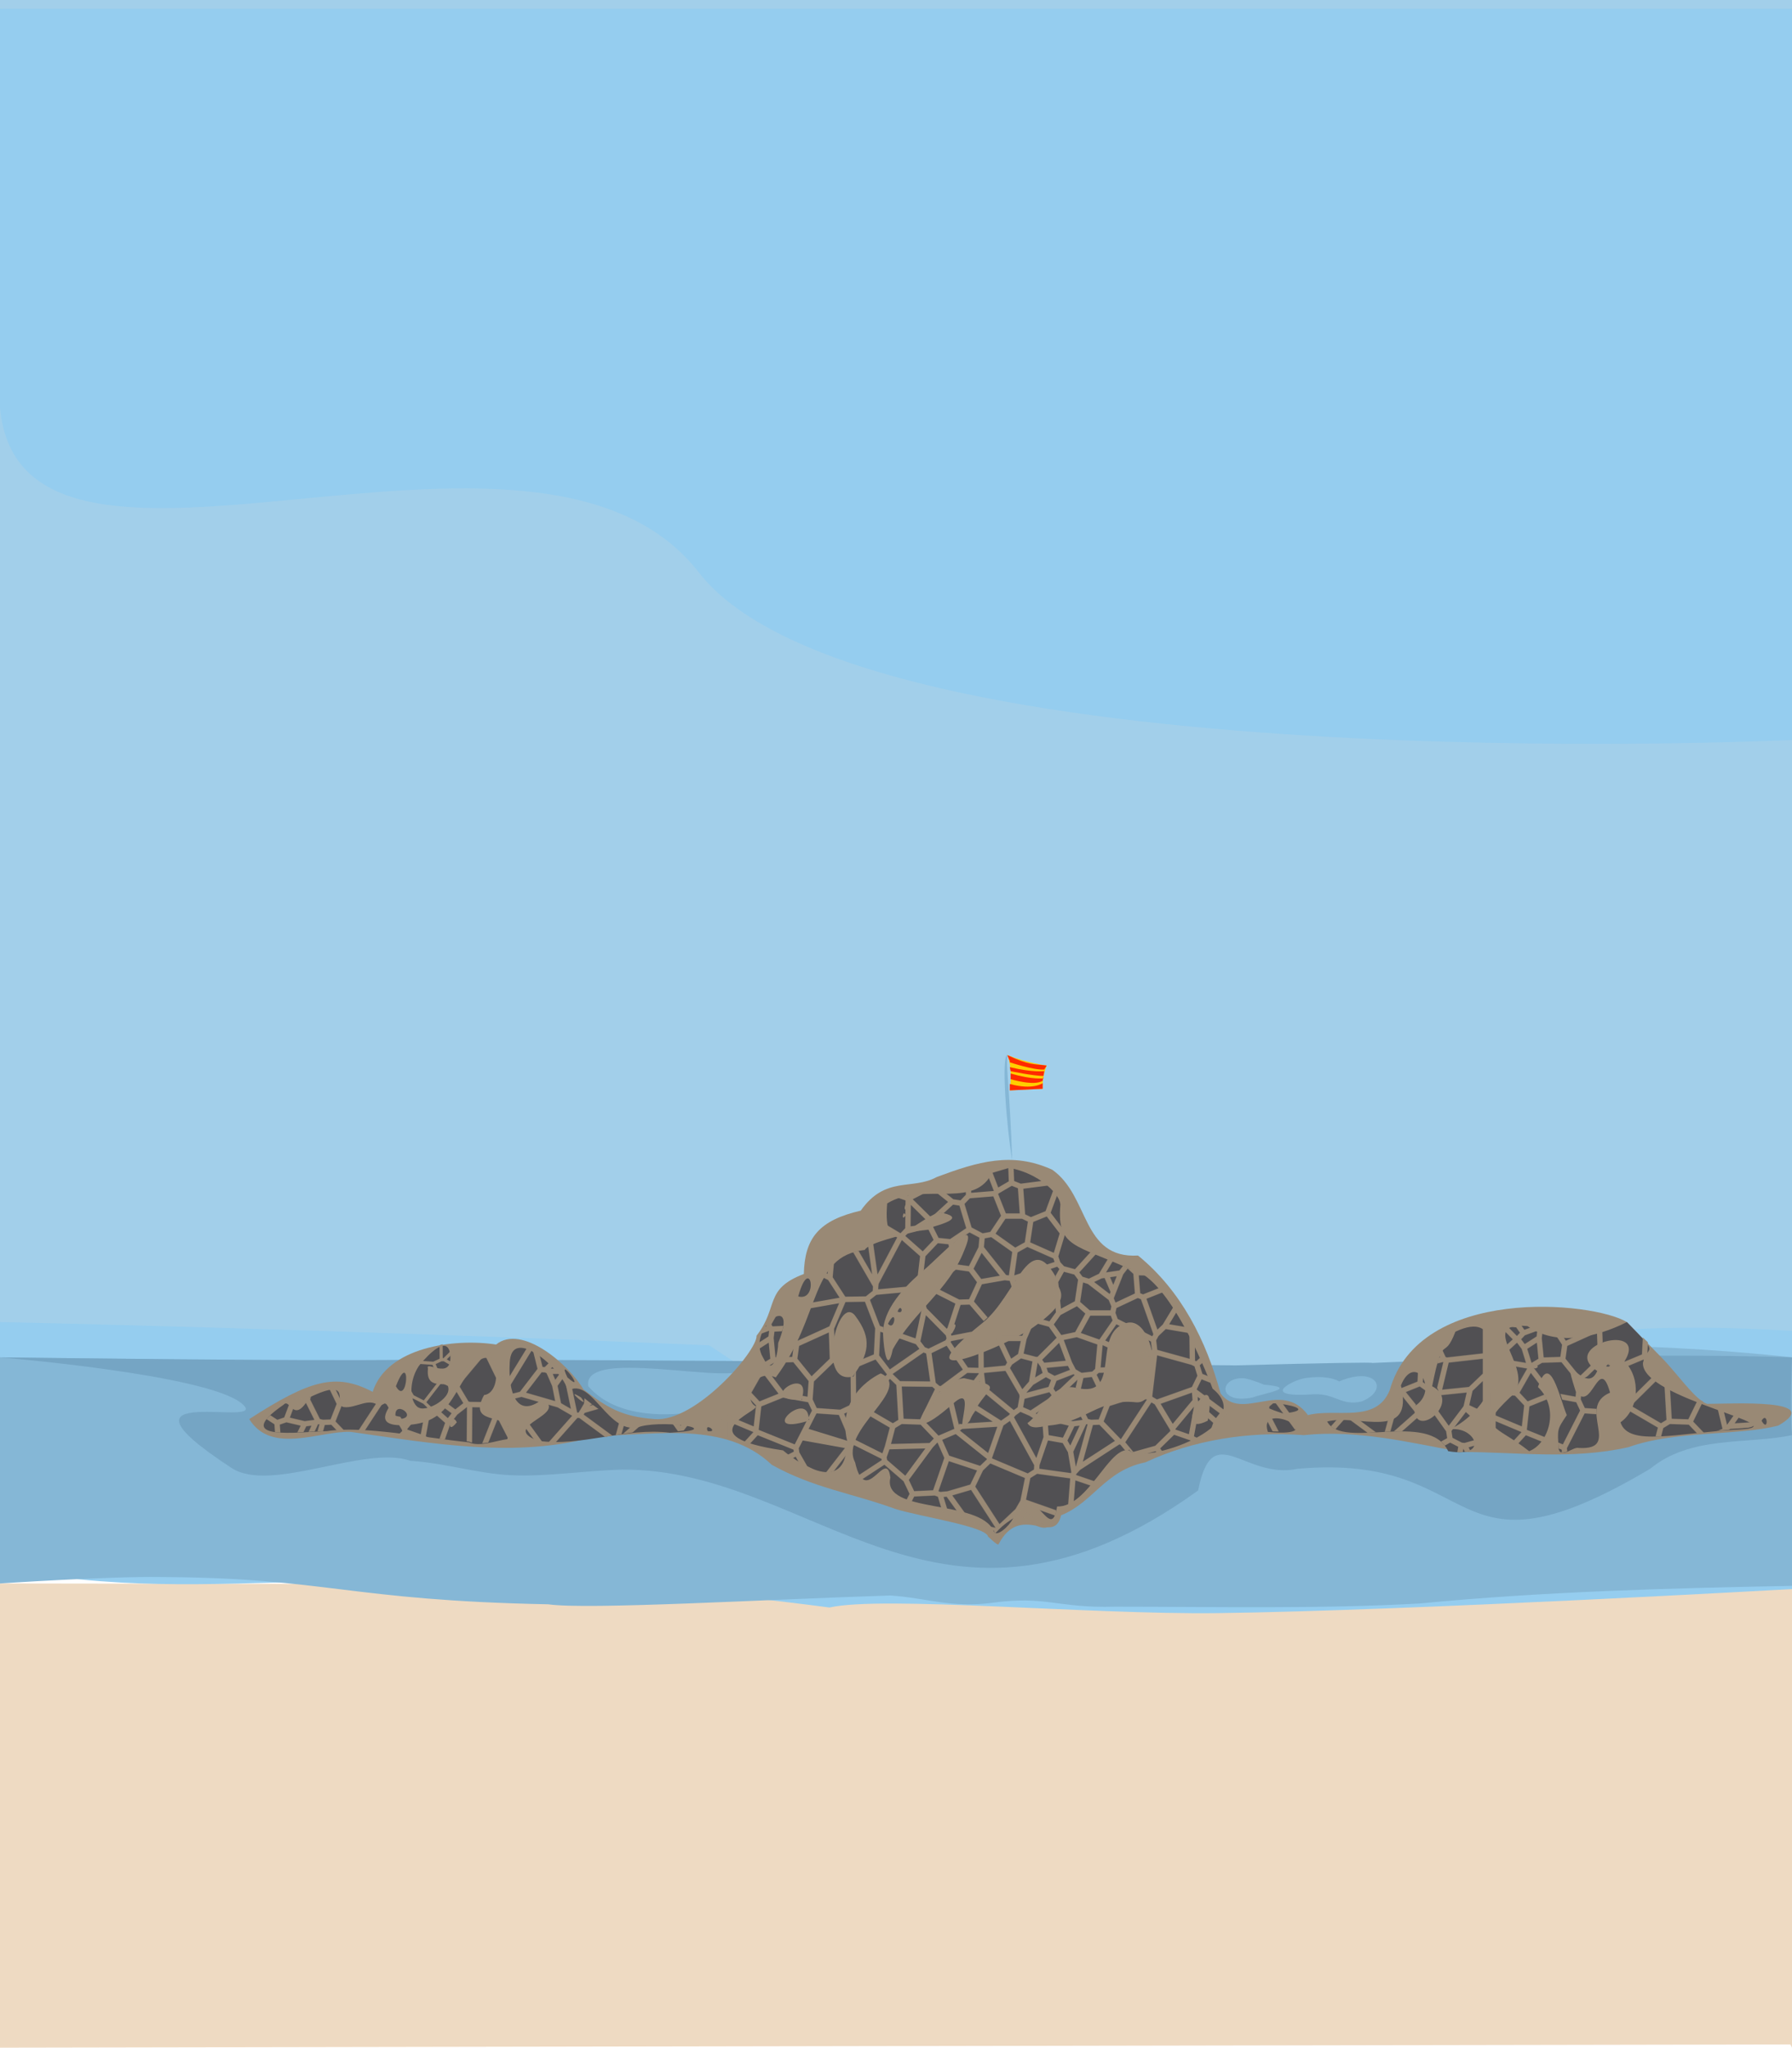 <svg xmlns="http://www.w3.org/2000/svg" xmlns:xlink="http://www.w3.org/1999/xlink" width="2236" height="2554" version="1">
  <defs>
    <pattern xlink:href="#a" id="b" patternTransform="translate(693 -32) scale(.446)"/>
    <pattern patternUnits="userSpaceOnUse" width="2149" height="1062" patternTransform="translate(-324 -55) scale(.265)" id="a">
      <path d="M10 12h2128v1037H10zm0 0h2128v1037H10zm739 17l61-18m0 0l1-5m-82 0l20 23m1205-10l1-13M262 30l1-24m-1 24l12 32M1678 6l6 40m0 0l51 9M810 11l2 51m923-7l73-12m0 0l7-37M812 62l25 10m650-6l11-60M591 71l2-65M342 85l62-79M208 92l54-62m-54 62l15 10m0 0l51-40m0 0l22 34m0 0l21-90m432 23l22 57m0 0l41-24M342 85l39 43m0 0L423 6M148 6l25 82m0 0l35 4M1995 6l80 66M766 92l5-6m-601 7l3-5m793-51l11-31M837 72l109-14m0 0l20-21m300 20l25-51m-269 0l107 89m0 0l21-89m791 93l13-80M688 6l4 92m0 0l74-6M430 6l39 81m1018-21l97 31m-2-91l2 91M469 87l54 19m0 0l68-35M1889 6l8 102m0 0l44-9M296 96l9 18m0 0l37-29m1316 18l26-57m-418 11l51 82M304 117l1-3m286-43l55 44m938-18l10 14M1328 6l104 100m0 0l55-40M223 102l40 36m0 0l41-21m342-2l26 4m0 0l20-21m902 13l24 8m0 0l40-16M837 72l6 83m589-49v13M766 92l25 63m0 0h52m474-16l74 14m0 0l41-34m-1128-2l39 46m180-57l64 63m0 0l59-54M72 6l29 139m0 0l69-52m743 54l33-89m-103 97l23 11m0 0l47-19m745-44l87 51m-10-99l10 99m63-111l25 87m0 0l7 2m0 0l57-24M584 185l3-16m1253-37l12 19M522 192l1-86m-1 86l62-7M1954 19l132 101m-11-48l11 48M430 169l39-82m963 32l40 49m-31 44l31-44M244 183l19-45m80 25l56 16m-18-51l18 51m0 0l11 1m0 0l20-11m-71 55l40-45m1073-11l35 17m0 0l87-74m-681 36l42 55m790-48l20 16m0 0l68-40m-878 72l95-21M966 37l84 144m-546 30l18-19m-92-23l72 43m0 0l2-1m168-92l22 73m-450-9l55 36m0 0l44-56m1074 70l24-21m66-27l8 18M170 93l37 109m0 0l37-19m513 23l34-51m338-60l39 59m0 0l98-97M584 185l19 38m1154-30l8-23m-17 30l9-7M603 223l39 4m0 0l52-35m0 0l36 19m0 0l27-5m99 27l10-67m575 46l25 47m0 0l49-56m-349-38l2-11m189 73l34-74m-34 74l60 6m263-2l68-31M727 244l3-33M1941 99l114 70m-203-18l93 78m0 0l110-60M299 219l12 30m0 0l48-25m1259-105l16 109m0 0l46 3m-630-50l43 20m-336 5l65 46m0 0l34-19m237-32h25m0 0l48-36m-662 46l60 53m0 0l39-41m-426 11l30-32m911-1l3 23m934-55l46 1m-15-50l15 50m-421 61l23 66m-847-64l79 35m0 0l20-66m496 87l15-30m-15 30h73M61 216l40-71m1316 88l32 57m0 0l2-1m473-14l21-46m-1303-2l12 70m408 25l59-98m-59 98l15-2m447-31l45-24m-54-62l54 62m-915 32l43 6m0 0l30-59m394-20l15 67m600 20l12-111m-45 97l32 14m0 0h1m-659 9l41-6m0 0l18-23m433-26l19 6m0 0l46-43m-46 43l2 7m-454 13l24 22m-225-45l7 20m910-137l6 141m0 0l66-17M61 216l48 34m0 0l68-16m1559 77l86-16m-65-102l65 102m-520-30l15-126m-15 126l55-38m-191-62l135 101m0 0l1-1m288 13l68 53m0 0l45-34m-761-9l13 14m867-7l16 9m0 0l20-12m-903 10l37 10m0 0l101-111M935 338l20-36m74 36l33-16m-335-78l66 83m-96-24l27 36m0 0l69-12m1308-157l43 23M992 312l14 19m0 0l23 7m629-7l7 24m-872-28l18 2m0 0l11-77m-645-18l111 86m523 9l2 2m0 0l129-43m982-13l49 66m0 0l171-121M1077 320l20 47m0 0l21-53m547 41l65 12m0 0l5-56M136 343l152-23m872-7l5 63M132 342l4 1m-27-93l11 85m0 0l12 7m1033 34l15 6m468 2l17-29M288 320l16 8m0 0l7-79m-179 93l24 73m1004-102l145 4m-4-51l4 51m-309 81l10-67m23 7l61 47m0 0l7-18m-514-12l71-58m526 85l131-52m-6-13l6 13M85 382l35-47m463 20l81 41M85 382l12 26m567-12l34-1m0 0l26-56M410 180l23 162m0 0l69-130m809 118l5 9m-763 18l11-93m-11 93l30-2m413 43l32 28m-477-69h2m1283 27l2-80M136 343l92 66m131-185l73 126m0 0l1-8M79 459l18-51m993-23l9 22m0 0l66-31m-614-19l17 60m830-48l51-79m-514 48l9 88m0 0l52-28m809 3l31-17m-520-45l58 29m0 0l24 1M156 415l46 21m0 0l26-27m1502-42l31 44m0 0l44-10m-992-70l24 73m0 0l98-66m819 82l7-9m-924-2v-5m191 22h67m0 0l4-19m549-23l52 58m0 0l54-22M32 455l47 4m18-51l35 49m0 0l24-42m1161 61l38-22m0 0l19-86m-943 0l1-18m-1 18l120-11m1138 99l11-14m-141-23l31-141m-31 141l89-35M79 459l16 23m0 0l41-15m-4-10l4 10m1262-98l77 47m0 0l49-127m-429 137l8 22m-921 21l20-33m-66 31l6 4m0 0l40-2m1789-50l2-78M837 409l33 35m-172-49l48 56m0 0l91-42M4 409l81-27M4 438l28 17m272-127l39 60M139 496l3-25m86-62l114-20m0 0l1-1m1618 39l10-8M743 461l3-10m-3 10l33 36m-697 2l16-17m-63-27l44 45m0 0l3-1m264-111l64-1m0 0l24-19m810 95l75-124m-75 124l76 13m-447-32l51 14m0 0l23-32m51 60l33-60m808-42l98 53m0 0l27-10m-272 29l12 48M568 417l67 68m0 0l29-89m112 101h71m0 0l23-53m-144 37l17-20M79 499l18 24m0 0l42-27m1782-29l13-30M308 469l34-80m1348 136l11-21m-1152 3l19-90m67 68l3 13m0 0l88-17m337 25l40-58m490 32l96-24M182 469l29 44m0 0l97-44m99-82l31 81m0 0l111 39m1141 18l6 11m-701-50l65 23m0 0l3-3m638-2l68 11m-15-95l15 95m-233-66l23-30m-23 30l57 31m-672-22l27 38m0 0l47-10m-362 22l5-10m1048 59l10-21m-516-154l37 104m0 0l24-23m352 17l24 39m-142-103l40 38m0 0l21-5m81 70l13 13m0 0l60-7M549 507l16 21m790-74l20 75m-487 27l60-60m-69 60h9m-51-11l10-48m-10 48l42 11m-314-28l15 6m0 0l53-26m1245 18l43-59m-818-19l106 53m0 0l8-15m-329 70l12 17m905-172l27 134m0 0l46-9m0 0l16 25m27-84l57 99M139 496l6 62m918-52l96 44m537-14l41 31m241-1l43-11m-60-128l60 128m-1876 3l60-2m0 0l6-43m1810 42l8 3m-654-29l112-14m0 0l28-61m299 91l18-10m-932 38l74-7m-26-70l26 70m-666-97l3 88m1375 0l30 30m0 0l21-20M434 547l4-79m1273 121h3m0 0l2-2m53-72l22 34m0 0l23-4m-914 28l8 24m758-8h45m-53-4l28-28m-28 28l8 4m-890-92l32 68m0 0l29-20m1057 6l63 32m0 0l21-17m-491-51l2 14M311 557l58 17m0 0l65-27m1303 20l50-13m0 0l4-5M13 558l63-58m1554 32l13 52m0 0l15 1M13 558l100 17m-16-52l16 52m982 10l64-35M113 575l2 1m0 0l30-18m1014-8l54-15m-4-34l4 34M115 576v4m1098-45l105 29m-1-88l1 88m-410 33l24 13m-133-30l9-15m-175-57l53 78m980 3l17 39m0 0l28-39m-393-25l12 6m0 0l45-41m-443 81l54-21m-12-23l12 23m67-3l7-77m-7 77l42-1m-227 36l11-65m-11 65l40-24M726 481l1 106m0 0l72-7m-113 6l41 1m0 0l1 11m1086-53l39 83m-932 11l11-29m54-21l15 9m-567-51l36 47m0 0l95-66m1390 95l2-40m-916 14l12-11m-52 12l6 3m0 0l34-4m-571-3l2 6m858-30l10 32m-612-4l5 39m607-35l66 26m0 0l83-99m364 99l37 6m0 0l4-83m-973 88l15 21m0 0l65-62m-65 62h1m-465-60l25 24m0 0l96 1m-13-91l13 91m1310 19l52-21m-65 11l11 10m0 0h2m-581-5l18-37m474 54l39-28m-39 28l48 14m-1188-1l54-71M75 650l40-70m1207 59l2 6m683 4l22-91m-1824-2l47 58m0 0l59-57m1696 92l88-9M937 660l13 16m0 0l41-7m0 0l16-68m855 69l26 1m0 0l13-27m-577 1l2 27m629-49l45 32m0 0l7-6M616 638l70-52m-571-6l57 75m444-17l22 22m0 0l36 9m-81-44l14 12m0 0l9 1m710 34l5 11m-236-98l59 72m941-17l49-47m-115-35l115-13M799 580l42 72m0 0l27-31m-194 48l34 16m0 0l25-48m1351 51l11-48M708 685l1 4m1373 3l2-4m-595-159l54 111m0 0l74-121M75 650l30 32m0 0l67-27m669-3l1 8m0 0l79-21m120-42l40 83m0 0l73-23m436-4l53-69m260 60l49 61m-798-48l44 4m0 0l15-126m193 93l31 52m0 0l8 2m-247-21l3 5m389-13l104 30m-11-55l11 55m-493-17l17 10m0 0l104-37m630 66l43-7m0 0l5-43m-676-10l81 60m0 0l32-25m335 2l15-128m-15 128l42-26M384 687l88-87m1071 40l7 23m0 0l40-10M369 574l1 113m0 0h14m1166-23v-1m-618 61l18-48m-84 31l71-47m-765-5l76 14m0 0l4-55m584 80l6-34m-6 34l30 13m66 17l51 12m462-54l82 1m0 0l23-19m-219 19l54 48m0 0l20-26m118-2l4-20m-794-46l85 70m0 0l18-13m30 13l40 26m0 0l26-9m-261 19l38-54m274 47l32-4m0 0l6-3m-30-60l30 60m741-30l10-17m-10 17l100-29M810 717l8-10m-484-3l36-17m651 42l13 3m-473-1l46-94m-110-13l6 105m0 0l58 2m473 1l27-1m0 0l20-51M960 783l23-47m-345-76l22 91m0 0l11-8m38-54l74 47m0 0l27-19m-139 26l112-7m911-53l45 26m-25-120l25 120M248 669l14 30m0 0l72 5m323 52l3-5m1311-332l173 10m-405 280l4 3m0 0h11m0 0l8-13m-856 34l3 41m0 0l51 9m-576-96l96 56m0 0l23-14m715-53l44 73m0 0l64-77M97 754l8-72m1157 67l3 9M97 754l3 5m1895-61l40 56m0 0l47-62M334 704l35 82m896-28l49 17m0 0l17-92m-770 48l44 46m-19 20l19-20m355 6l17 30m0 0l38-81m-410 45h3m0 0l49-21m1425-64l62 56m-926 56l47-46m-204-27l52 54m922-31l4 26M465 800l15-57m-15 57l121-3m527-12l8 3m0 0l80-122M608 777l24 54M45 819l55-60m1980 38l64-18m-105 1l31 16m0 0l10 1m-636 17l1-132m639 6l60 28m-830 59l47 24m0 0l24-68m59 83l33 5m0 0l46-116M4 645l71 5M4 715l93 39m1657-42l102 75m0 0l32-116m-32 116l1 2m0 0l95-84m-402-41l106 146m0 0l87-98m-87 101v-3m-295-11l6 13m0 0l77 2m-323-26l29 35m0 0l68-19m-561-48l93 74m0 0l33-94m-414 50l86 43m0 0l10-29m1058-97l70 136m0 0l63-26m201-24l4 13M100 759l109 44m0 0l53-104m1818 98l44 88M750 830l1 8m1342 64l31-17M455 829l2 12m542 18l35-127m-35 127l114-74m-303-68l73 133m0 0l26-76m-700 29l2 15m1842 80l17-102M632 831l94 31m0 0l25-24m1302 60l19 7m0 0l21-3M71 890l140-72m766-5l10 59m0 0l12-13m718 25l144-82m-205 11l51 68m0 0l10 3m-166-14l42-31m-116-20l44 50m0 0l30 1M45 819l13 71m0 0h13M4 559l9-1m869 310l1-18m834 34l28 32M211 818l24 42m1260 45l26-36m-177 14l23-71m-485 56l101 14m0 0l4-10m-4 10l1 2m877-82l46 52m0 0l132-74m-652 139l108-14m-744-67l107 45m0 0l24-15m336-64l73 100m0 0l53-21m-642 29l24-50m-269-21l59 51m0 0l70-95m1417 125l50-24M235 860l55 28m0 0l79-102m775 113l6-76m194 60l30 36m0 0h13m-13 0l1 2m176-51l37 64m0 0l2 2m-319-14l20-18M185 937l50-77m1672-6l3 24m0 0l93 44M634 932l68-20m420 5l22-18M24 923l34-33m1086 9l80 36m0 0l47-13M185 937l51 52m1354-53l68 16m0 0l49-71m-723 3l123 42m0 0l15-9m468 19l14 60M598 929l34-98m-34 98l14 5m0 0l22-2m-296-13l119-78M229 998l7-9m54-101l29 28m0 0l19 3m880 58l6-42M71 890l88 72m0 0l26-25m1202-18l98 57m0 0l10-71m-651 48l14-70m800 69l9 31M516 892l19 40m0 0l63-3m1147-13l139 17m0 0l26-55m-581 126l46-83m628 1l30 60m-1797 7l57-9m0 0l26-64m1230 81l39-63m-39 63l55-1m-275 8l19 10m612-14h57m0 0l16-18m-815-5l55 42m-2 2l2-2m-2-97l32 83m0 0l26-1M153 984l6-22m1114 57l26-6m0 0l4-8m239 0l7-8m332-38l3-26m-3 26l79 41M153 984l23 26m0 0l53-12m405-66l62 86m133-39l15-26m-232-19l27 89m0 0l57-5m1337-36l61 13m-22-90l22 90M844 953l131 46m0 0l9-115M24 923l78 86m0 0l51-25m138 36l2-40m1714 58l10-38m-1385 35l7-12m965-27l24 32m0 0l39-45m-545-66l72 119m0 0l24-59m324 28l80 38m0 0l6-15m-280-14l73 10m-46-103l46 103m246-41l87 44m-9-111l9 111m-563 20l3-11m-3 11l80-26m-775-12l39-77m-39 77l136 26m851-6l2-53m-2 53l59-24m552-10l47 22m-48-115l48 115M702 912l75 116m0 0l52-49m-133 39l78 18m0 0l3-8m1183-28l11 54m27 0l9-16M229 998l19 56m26 0l17-34m1130 4l33 30m11 0l18-25M338 919l128 130m0 0l30-40m-205 11l142 34m33 0v-5m833-36l6 41m32 0l11-40m-519-35l115 75m31-55l18 55m761-27l21 27m64 0l42-95M4 806l41 13m131 191l21 44m879 0l31-128m900 112l66 16m68-37l3 2m-957 35l4-7m70 7l10-33m351 22l1 11m-991 0v-19m142 1l1 18M4 209l57 7M4 929l20-6m56 131l22-45m2022-124l20 8m-69-821l9-66" fill="none" stroke="#998975" stroke-width="15"/>
    </pattern>
  </defs>
  <path d="M0 1660V0h2236v1677c-915 383-1495 132-2236-17z" fill="#a2cfea"/>
  <path d="M2234 2550L0 2554v-579l2236 3v576z" fill="#eedac2"/>
  <path d="M1519 2012c-161 2-417-22-484-7-586-77-754 6-1035-50v-306s391 8 885 29c1045 697 291-84 1351-18v322s-478 27-717 30zM872 714C668 452 28 801 0 509V11h2236v912S1077 978 872 714z" fill="#95cdef"/>
  <g fill="#85b7d6">
    <path d="M1391 2004c-71 2-86-14-152-5-52 7-83-6-128-9-158 5-378 18-427 11-251-5-275-33-483-34-67-1-201 8-201 8v-282s1337 17 1737 10c169-49 499-10 499-10v285c-156 3-309 7-465 22-126 7-254 4-380 4z"/>
    <path d="M1607 1772c-21-11-1 11 0 0zm258 4c15-32 16-57-6-14-13-28-39 36 6 14zm86-8c-20-22-32 27 0 0zm-232-11c-3-13-18 8 0 0zm-1394-7c-18-21-9 12 0 0zm142-10c-9-25-23 12 0 0zm451-16c30-12-37 6 0 0zm-379-26c-6-9-6 9 0 0zm1338-48c-7-9-10 9 0 0z"/>
  </g>
  <path d="M1712 1700c3-1-60 0-170 3-343-3-685-7-1003-7v2c-4 4-5 0-4-2h-26c-129 2-509-3-509-3s256 21 301 57c44 35-185-32-12 81 49 32 166-29 223-9 45 3 83 16 126 18 46 2 93-6 139-7 240-1 396 258 718 26 18-91 57-13 124-27 235-21 182 153 440 0 51-42 120-30 177-42-3-32 0-97 0-97s-196-8-524 7zm-1177-4h4c-2-2-3-1-4 0zm250 10c46 0 108 10 133 6 73-4-17 56-51 49-45 7-102 4-133-32-3-18 20-23 51-23zm843 13s27-5 43 4c47-20 63 11 28 25-25 6-33-10-59-9-72 5-26-18-12-20zm-77 0c5 0 19 5 26 8 44 4 3 10-14 16-44 9-42-25-12-24z" fill="#75a5c4"/>
  <g fill="#998975">
    <path d="M1117 1882c-55-20-102-26-154-55-58-55-145-37-218-36-100 29-207 9-307-5-38-2-99 29-127-16 76-49 108-58 154-34 18-56 102-67 154-59 32-26 91 25 109 56 29 22 47 34 89 37 51 4 128-85 127-104 28-36 9-58 59-77 1-45 19-67 71-79 31-44 64-25 95-42 51-19 94-32 144-9 47 33 36 111 107 107 54 44 85 106 103 172 27 36 76-18 109 27 35-9 85 11 102-31 37-131 253-111 296-85l43 44c19 19 42 53 57 58 30 0 148-7 89 27-49 13-129 6-187 27-71 16-139 6-209 6-65-12-130-28-196-21-69-5-138 6-198 34-50 10-65 50-105 66-9 39-50-17-78 36-1 3-15-12-13-9-1-13-84-25-116-35z"/>
    <path d="M1843 1648l-8 43-19 42z"/>
  </g>
  <g fill="#515053">
    <path d="M534 1707c-4-11 29 15 28-15-2-30-28-2-38 10s-16 40-4 52c6 6 18 1 25-3 8-5 17-13 14-22-2-7-28 6-25-22z"/>
    <path d="M1240 1910c-17-41-140-21-129-67-5-39-31 39-44-19-21-40 74-92 32-111 0 0-56 24-42 84 0 67-56 32-80 12-122-18-29-49-34-55-16-8-4-48 25-36 57-76 42-151 111-159 10-18 157-35 93-47-32 11-71 62-65-11 47-29 115 12 134-46 49 0 84 35 82 49-4 52 19 48 87 79 45 6 92 119 103 149 59 47-88 96-104 77-25-6-51 71-90 70-8 51-30-43-55 15-5 10-21 24-24 16zm-37-191c-38 2-93 102-13 31 32-28-5 54 20 22 19-45 49-41-7-53zm106 59c46-4 62-34 108-29 37 4 26-108-11-99-46 12-4 95-63 81-33-7-40 29-61 44 5 9 18 4 27 3zm-300-6c2-43-68 21 0 0zm498 0c16-84-51 26 0 0zm-507-26c16-47-61 2 0 0zm64-29c20-28 25-47 3-76-22-28-49 87-3 76zm226-62c56-40 26-46 27-63-33-59-49 24-91 58-112 90 35 26 64 5zm-176 28c26-47 70-74 89-123 21-49-30 7-49 23s-50 45-52 76c-1 9 4 62 12 24zm-6-32c12-23 9 11 0 0zm12-15c4-12 9 4 0 0zm68 27c18-29-29 8 0 0zm-58-147c-3-9-6 9 0 0zm3-11c-4-10-7 12 0 0zm674 305c-24-51-132-1-151-37 38-10 109 26 92-45 17-42 49 6 17 26-3 45 61-5 22-25 14-70 14-29 29-68 57-27 45 39 43 65-3 27-41 57-58 59 36-14 63 35 6 25zm138-2c-2-26-2-25 10-43-9-21-21-81-36-35 28 27 13 71-11 80-43-34-66-27-24-67 39-31-47-95 22-89 35 25 84 15 124-5 43 44 25 27 20 51-2 45 198 79 120 83-77 4-138 22-148-9 23-16 26-55 5-76 31-50-83-20-34 12-15 34-48-40-27 25 20 30 29-48 43 2-43 18 16 72-39 69-7-2-21 13-25 2zm-26-103c-7-14-9 8 0 0zm-1334 94c-57-6-132-21-177-14-36 1-121 13-54-33 8-9 12 26 32-9 56-27 29 10 43 12 15 2 32-13 44-1 46-24-32 30 39 23 45-4 52-35 73-66 35-51 46 26 19 29-24 44 43 16 29 55-15 2-34 10-48 4zm-15-25c-7-15-15 19 0 0zm101 23c-49-19 40-32 6-52-33 26-43-10-41-45 2-51 72 15 72 35 31-20 51 59 92 44 32-8 108 4 36 8-56-7-111 18-165 10zm54-54c-24-15 14 18 0 0zm158 42c-5-12 15 2 0 0zm699 1c-14-42 86 8 0 0zm616-14c8-13 9 16 0 0zm-1704-2c-6-29 34 1 0 0zm1107-7c-78-25 69-7 0 0zm-1107-34c19-49 15 27 0 0zm214-11c-15-31 26 23 0 0zm1296-14c7-8 7 3 0 0zm-1052-11c-22-36 47-86 19-18 0 11-6 45-19 18zm44-76c15-54 26 7 0 0z"/>
  </g>
  <g fill="url(#a)" transform="translate(207 1006)">
    <path d="M1033 903c-64-25-152-38-141-59-31 8-19 31-32-26-21-40 51-74 32-111 0 0-27 25-42 84 5 64-59 37-80 12-141-23-71-45-34-56-33-2 4-58 26-43 57-76 41-144 110-151 5-21 143-34 93-47-31 35-80 51-64-11 27-30 113 9 132-48 47-20 85 37 84 51 15 32 18 47 86 79 43-14 89 107 104 152 69 59-95 96-105 73-20 14-51 73-90 70-7 52-31 14-55 16-24 15-21 23-24 15zm-37-190c-32 13-83 83-13 30 19-6-9 43 20 22 19-45 40-33-7-52zm106 59c41-17 69-50 109-30 12-26 7-66-12-98-25 30-25 113-63 81-26 12-25 32-60 44 5 8 15-1 26 3zm-299-7c-22-30-24-1 0 0zm-9-25c-10-19-15-5 0 0zm64-29c13-32 24-48 2-76s-36 83-2 76zm223-67c24-39 25-42 29-58-21-13-51 21-91 57-102 93 28 7 62 1zm-174 32c26-46 54-82 89-122 21-49-28 10-49 23-13 20-50 45-52 76-1 8 4 62 12 23zm-6-32c12-22 9 12 0 0zm13-15c4-11 8 5 0 0zm686 175c-24-51-133-1-151-37 37-12 85 25 92-45 26-43 50 7 18 25 7 36 45-18 22-25 13-69 6-29 28-68 57-26 56 37 55 65 1 28-46 67-70 60 37-14 64 35 6 25zm138-2c-2-27-2-26 11-43-10-21-15-74-37-36 28 28 14 72-11 81-51-25-73-34-24-68 27-33-47-98 22-89 35 23 84 16 124-4 43 43 41 31 20 51 8 41 198 77 120 82-57 5-137 23-148-9 23-16 16-49 5-75 20-44-55-34-34 11-47 38-48-40-26 25 20 31 28-47 42 2-43 19 16 73-39 70-7-3-21 13-25 2zM378 792c-59-5-131-13-177-13-36 0-124 14-53-33 6-15 13-7 31-9 37-29 47 8 56 6 15 1 30-14 42-2 47-24-37 26 34 20 46-4 44-50 74-72 47-34 46 43 19 46-25 44 36 15 23 53-15 3-35 10-49 4zm-15-24c-6-15-30 66 0 0zm93 22c-49-19 50-25 16-45-33 26-47-17-45-53 2-50 73 6 74 26 7 9 62 59 92 55 33-8 105 2 36 7-48-9-119 24-173 10zm220-11c-5-12 15 1 0 0zm700 0c-19-41 90 6 0 0zm22-19c-87-28 53-16 0 0zM287 722c19-48 16 27 0 0zm1510-24c20-17 8 3 0 0zM745 687c-27-32 49-90 19-19 2 12-6 59-19 19zm44-76c2-22-2 27 0 0z" fill="url(#b)"/>
    <path d="M327 701c22 4 27 15 28-15 1-34-31-3-41 9-9 12-17 35 0 52 5 7 16 4 25-3 6-5 15-12 13-21-2-14-28 5-25-22z"/>
  </g>
  <path fill="#998975" d="M1853 1656h14v81h-14zm-848 125l52 16 2 10-61-11z"/>
  <path d="M1257 1316c-2 13 3 44 6 131-7-40-14-131-6-131z" fill="#85b7d6"/>
  <path d="M1257 1316c25 10 49 13 49 13s-6 15-5 29l-41 2s4-28-3-44z" fill="#ffce00"/>
  <path d="M1257 1316c27 13 34 11 49 13l-3 5c-13 1-43-9-43-9 0-4 0 0-3-9zm3 36c29 8 41-1 41-1v7l-41 2v-8zm0-21c29 7 43 5 43 5l-1 6c-13 0-41-6-41-6l-1-5z" fill="#ff2a00"/>
  <path d="M1261 1339c28 8 41 6 41 6s0-5-1 3c-11 7-40-2-40-2v-7z" fill="#ff2a00"/>
</svg>
